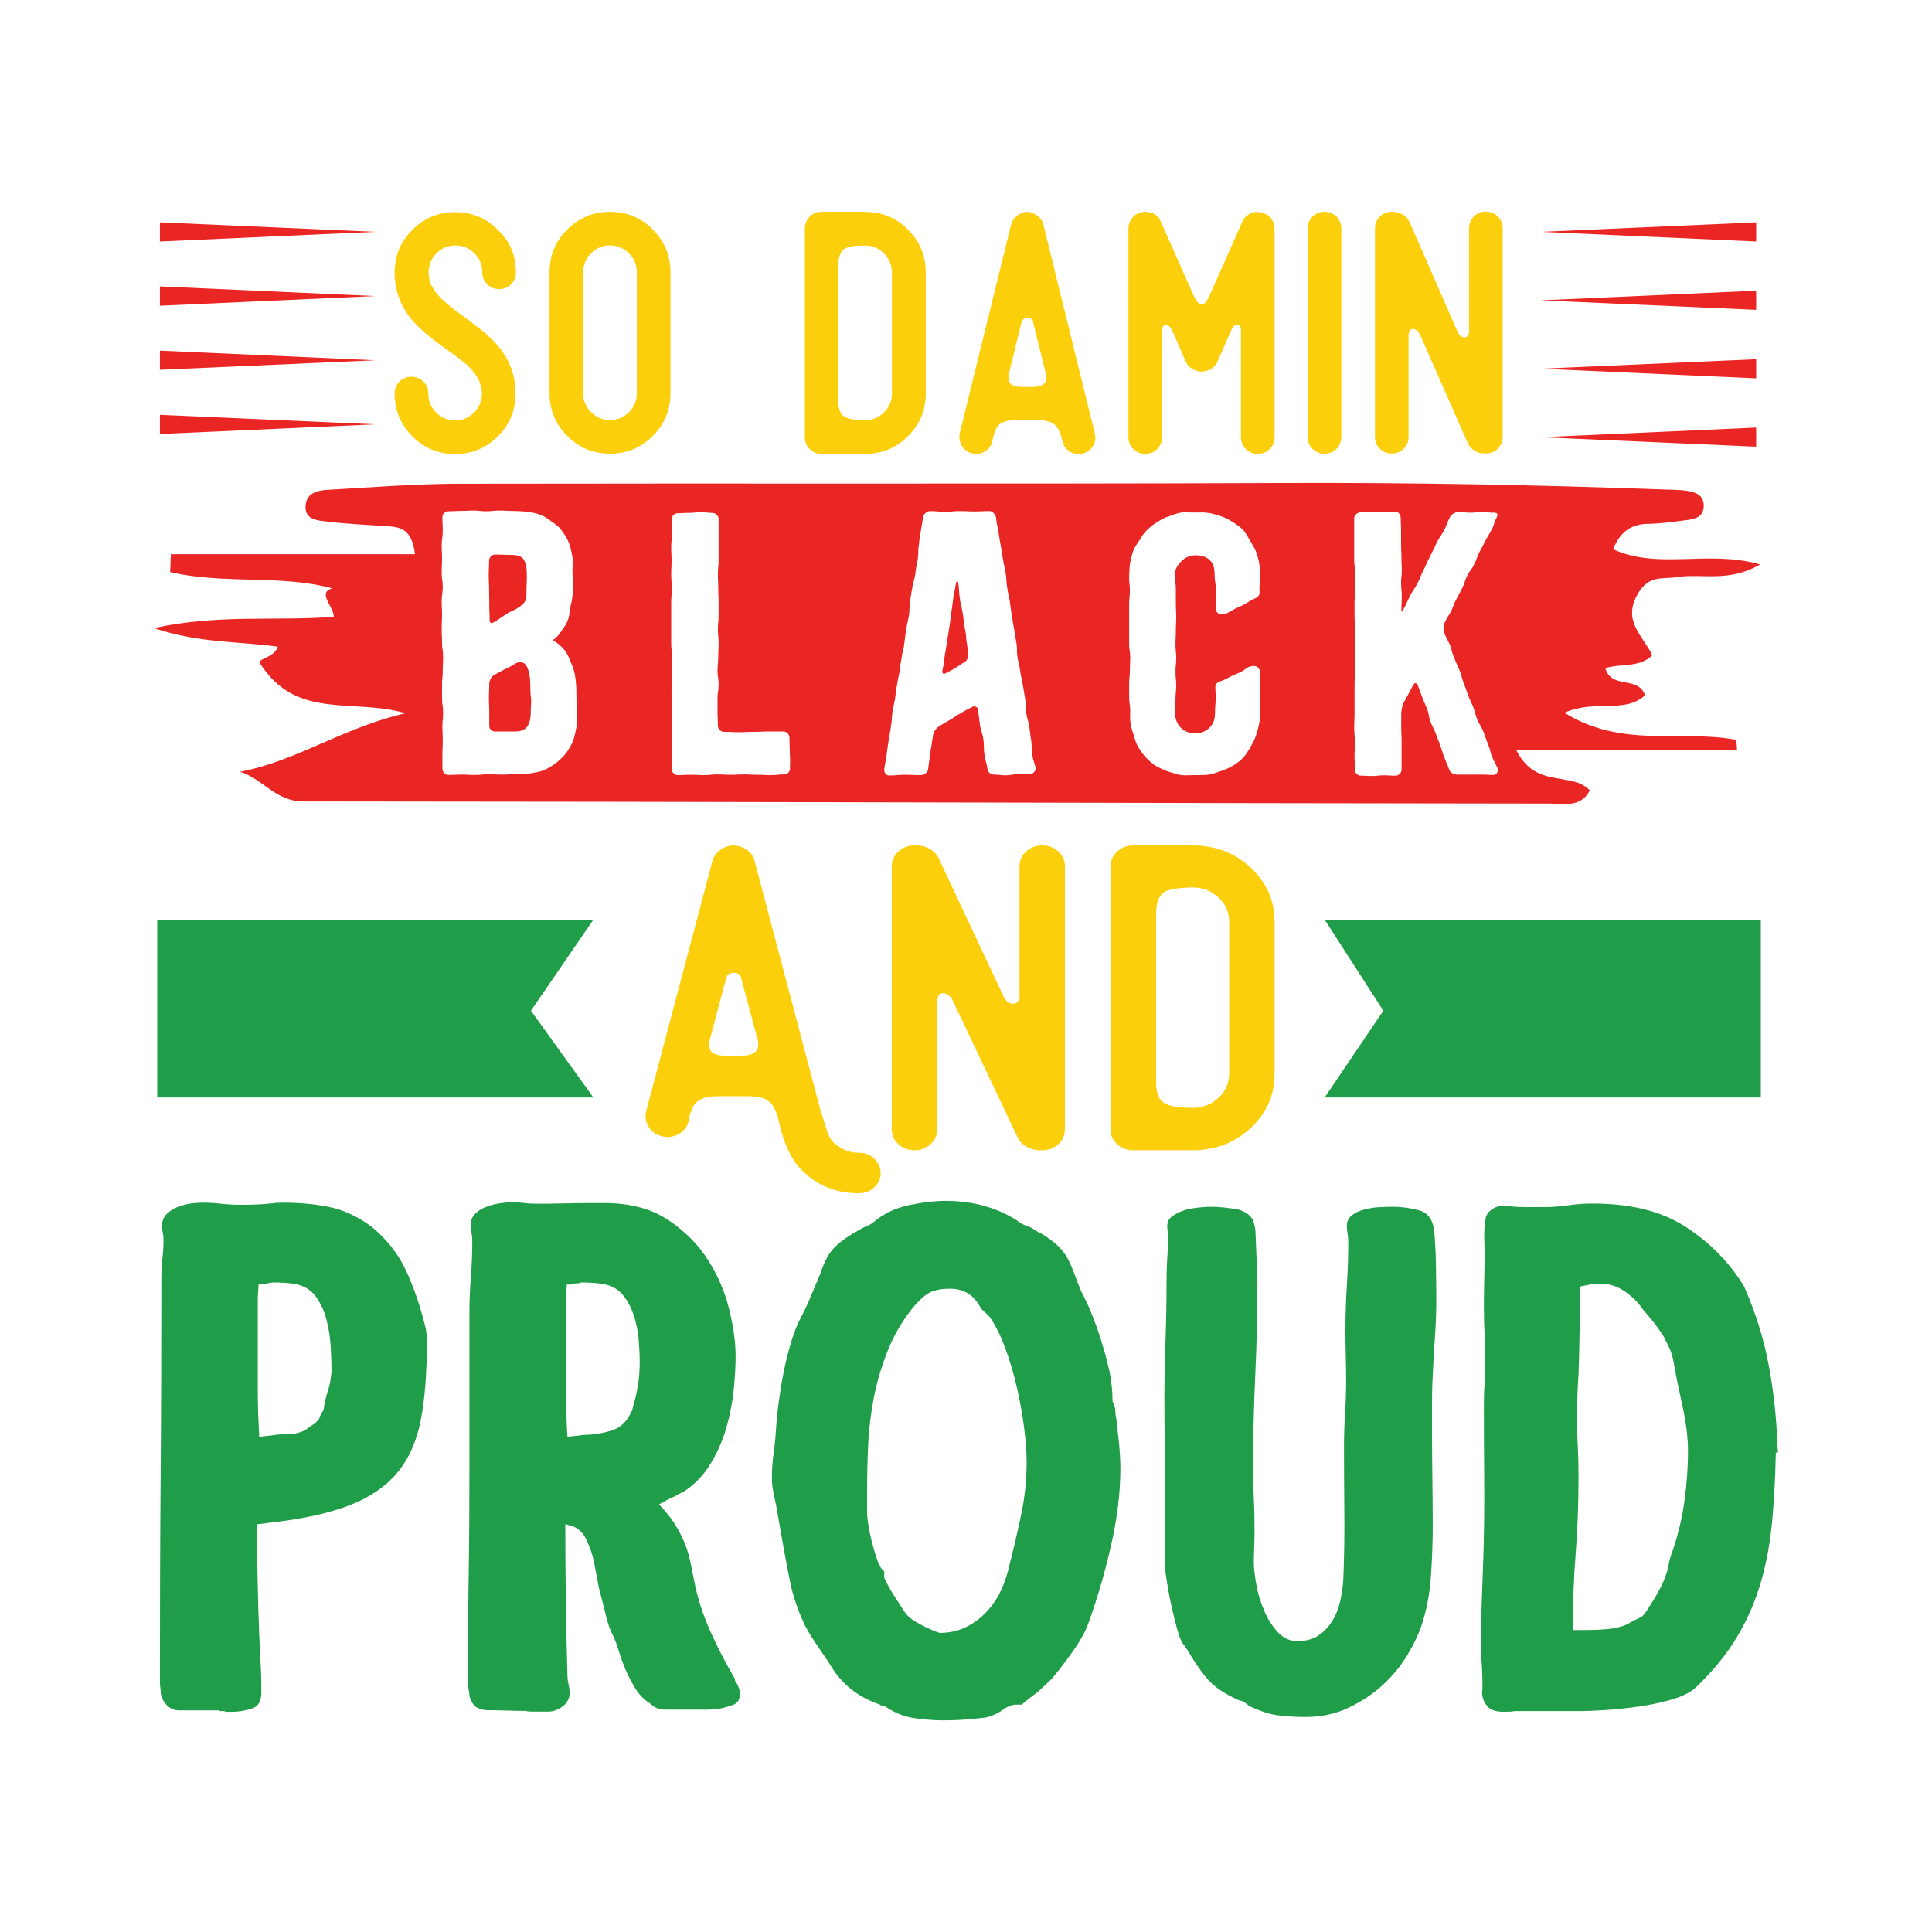 <?xml version="1.0" encoding="utf-8"?>
<!-- Generator: Adobe Illustrator 22.0.0, SVG Export Plug-In . SVG Version: 6.00 Build 0)  -->
<svg version="1.1" id="Layer_1" xmlns="http://www.w3.org/2000/svg" xmlns:xlink="http://www.w3.org/1999/xlink" x="0px" y="0px"
	 viewBox="0 0 1080 1080" style="enable-background:new 0 0 1080 1080;" xml:space="preserve">
<style type="text/css">
	.st0{fill:#1F9D48;}
	.st1{fill:#FCCF0C;}
	.st2{fill:#EA2625;}
</style>
<g>
	<g>
		<path class="st0" d="M143.7,852.1c0,20.5,0.4,41,1.2,61.6c0.3,5.3,0.5,10.7,0.8,16.2c0.3,5.5,0.4,10.9,0.4,16.2
			c0,5.1-1.9,8.1-5.8,9.2c-3.9,1.1-7.3,1.6-10.2,1.6H127c-0.5,0-0.9-0.1-1.2-0.2c-0.3-0.1-0.7-0.2-1.2-0.2H123
			c-0.3-0.3-0.5-0.4-0.8-0.4h-22c-2.9,0-5.4-1.1-7.4-3.4c-2-2.3-3-4.9-3-7.8c-0.3-1.9-0.4-3.5-0.4-5c0-1.5,0-2.5,0-3
			c0-37.3,0.1-74.4,0.4-111.3c0.3-36.9,0.4-74,0.4-111.3c0-3.7,0.2-7.3,0.6-10.8c0.4-3.5,0.6-6.9,0.6-10.4c0-1.3-0.1-2.7-0.4-4
			c-0.3-1.3-0.4-2.7-0.4-4c0-2.9,1.1-5.3,3.4-7.2c2.3-1.9,4.5-3.1,6.6-3.6c2.1-0.8,4.3-1.3,6.6-1.6c2.3-0.3,4.3-0.4,6.2-0.4
			c3.2,0,6.6,0.2,10.2,0.6c3.6,0.4,7.4,0.6,11.4,0.6c2.9,0,5.8-0.1,8.6-0.2c2.8-0.1,5.7-0.3,8.6-0.6c1.3-0.3,3.3-0.4,6-0.4
			c9.3,0,17.9,0.8,25.8,2.4c7.9,1.6,15.7,5.2,23.4,10.8c8.8,7.2,15.3,15.5,19.6,24.8c4.3,9.3,7.7,19.3,10.4,30
			c0.5,1.9,0.9,3.6,1,5.2c0.1,1.6,0.2,3.3,0.2,5.2c0,17.1-1.1,31.4-3.4,43.2c-2.3,11.7-6.6,21.5-13,29.2
			c-6.4,7.7-15.2,13.8-26.4,18.2c-11.2,4.4-25.8,7.7-44,9.8L143.7,852.1z M144.9,803.3c1.3-0.3,2.7-0.5,4.2-0.6
			c1.5-0.1,3-0.3,4.6-0.6c2.4-0.3,4.5-0.4,6.4-0.4c1.9,0,3.6-0.1,5.2-0.4c1.1-0.3,2.2-0.6,3.4-1c1.2-0.4,2.6-1.3,4.2-2.6
			c1.6-1.1,2.7-1.7,3.2-2l0.8-0.8c0-0.3,0.1-0.4,0.4-0.4c0.8-0.8,1.3-1.7,1.6-2.8c0.3-0.5,0.5-1.1,0.8-1.6c0.3-0.5,0.7-1.2,1.2-2
			c0.5-3.7,1.3-7.3,2.4-10.6c1.1-3.3,1.7-6.9,2-10.6c0-4-0.1-8.6-0.4-13.8c-0.3-5.2-1.1-10.3-2.4-15.4c-1.3-5.1-3.4-9.5-6.2-13.2
			c-2.8-3.7-6.7-6-11.8-6.8c-1.9-0.3-3.8-0.5-5.8-0.6c-2-0.1-3.9-0.2-5.8-0.2c-0.5,0-1.1,0.1-1.8,0.2c-0.7,0.1-1.7,0.3-3,0.6
			c-0.5,0-1.1,0.1-1.8,0.2c-0.7,0.1-1.3,0.2-1.8,0.2c0,1.3-0.1,2.7-0.2,4c-0.1,1.3-0.2,2.7-0.2,4v14.8v35.2c0,4.5,0.1,9.1,0.2,13.6
			C144.5,794.2,144.7,798.8,144.9,803.3z"/>
		<path class="st0" d="M368.4,840.9c3.7,4,6.7,7.7,8.8,11c2.1,3.3,3.9,6.8,5.4,10.4c1.5,3.6,2.6,7.3,3.4,11.2
			c0.8,3.9,1.7,8.5,2.8,13.8c1.9,8.5,4.9,17.3,9,26.2c4.1,8.9,8.5,17.3,13,25c0,1.1,0.4,2,1.2,2.8c0.3,0.5,0.6,1.3,1,2.2
			c0.4,0.9,0.6,2.1,0.6,3.4c0,3.2-1.3,5.3-4,6.2c-2.7,0.9-4.7,1.5-6,1.8c-2.9,0.5-6,0.8-9.2,0.8c-3.2,0-6.4,0-9.6,0h-12.4
			c-1.3,0-2.5-0.1-3.6-0.4c-1.1-0.3-1.9-0.5-2.4-0.8c-1.6-1.1-2.7-1.9-3.2-2.4c-3.5-2.1-6.5-5.4-9-9.8c-2.5-4.4-4.5-8.5-5.8-12.2
			c-1.1-2.7-2-5.4-2.8-8.2c-0.8-2.8-1.9-5.5-3.2-8.2c-1.1-2.1-1.9-4.3-2.6-6.6c-0.7-2.3-1.3-4.6-1.8-7c-0.5-2.1-1.1-4.2-1.6-6.2
			c-0.5-2-1.1-4.1-1.6-6.2c-0.5-2.7-1-5.1-1.4-7.4c-0.4-2.3-0.9-4.7-1.4-7.4c-0.8-4-2.3-8.2-4.4-12.6c-2.1-4.4-5.5-7-10-7.8
			c-0.3-0.3-0.8-0.4-1.6-0.4c0,28.2,0.4,56.4,1.2,84.3c0,1.6,0.2,3.3,0.6,5c0.4,1.7,0.6,3.5,0.6,5.4c0,1.6-0.5,3.2-1.6,4.8
			c-1.1,1.6-2.8,2.9-5.2,4c-1.6,0.8-3.3,1.2-5.2,1.2h-4c-1.3,0-2.8,0-4.4,0c-1.6,0-3.1-0.1-4.4-0.4c-3.5,0-7-0.1-10.6-0.2
			c-3.6-0.1-7.3-0.2-11-0.2c-1.3,0-2.9-0.4-4.8-1.2c-1.9-0.8-3.2-2.4-4-4.8c-0.5-0.8-0.8-1.6-0.8-2.4c0-0.8-0.1-1.7-0.4-2.8
			c-0.3-1.6-0.4-3.1-0.4-4.4c0-1.3,0-2.3,0-2.8c0-19.2,0.1-38.4,0.4-57.8c0.3-19.3,0.4-38.6,0.4-57.8v-88.3c0-6.7,0.3-13.3,0.8-19.8
			c0.5-6.5,0.8-13,0.8-19.4c0-1.9-0.1-3.6-0.4-5.2c-0.3-1.6-0.4-3.2-0.4-4.8c0-2.4,0.8-4.4,2.4-6c1.6-1.6,3.6-2.9,6-3.8
			c2.4-0.9,4.9-1.6,7.4-2c2.5-0.4,4.7-0.6,6.6-0.6c2.7,0,5.2,0.1,7.6,0.4c2.4,0.3,4.9,0.4,7.6,0.4c4.8,0,9.5-0.1,14.2-0.2
			c4.7-0.1,9.4-0.2,14.2-0.2h8.4c14.4,0,26.3,3.1,35.8,9.4c9.5,6.3,17,13.9,22.6,22.8c5.6,8.9,9.5,18.3,11.8,28
			c2.3,9.7,3.4,18.2,3.4,25.4c0,5.1-0.3,11.1-1,18.2c-0.7,7.1-2,14.1-4,21.2c-2,7.1-4.9,13.9-8.8,20.4c-3.9,6.5-8.9,11.8-15,15.8
			l-2.4,1.2c-1.1,0.5-2,1.1-2.8,1.6c-2.1,0.8-4.3,1.9-6.4,3.2L368.4,840.9z M353.2,789.3c0-0.3,0.1-0.5,0.2-0.8
			c0.1-0.3,0.2-0.7,0.2-1.2c1.3-4.3,2.3-8.5,3-12.8c0.7-4.3,1-8.7,1-13.2c0-3.7-0.2-7.9-0.6-12.6c-0.4-4.7-1.3-9.2-2.8-13.6
			c-1.5-4.4-3.5-8.2-6.2-11.4c-2.7-3.2-6.4-5.2-11.2-6c-1.9-0.3-3.8-0.5-5.8-0.6c-2-0.1-3.9-0.2-5.8-0.2h-0.4
			c-0.3,0.3-0.5,0.4-0.8,0.4c-0.8,0-1.6,0.1-2.4,0.2c-0.8,0.1-1.7,0.3-2.8,0.6h-2c0,1.3-0.1,2.6-0.2,3.8c-0.1,1.2-0.2,2.5-0.2,3.8
			v14.8v35.6c0,4.5,0.1,9.1,0.2,13.6c0.1,4.5,0.3,9.1,0.6,13.6c1.3-0.3,2.7-0.5,4.2-0.6c1.5-0.1,3-0.3,4.6-0.6
			c5.3,0,10.6-0.8,15.8-2.4s9-5.3,11.4-11.2V789.3z"/>
		<path class="st0" d="M433.9,797.3c0.3-3.7,0.7-8.2,1.4-13.4c0.7-5.2,1.5-10.5,2.6-16c1.1-5.5,2.3-10.7,3.8-15.8
			c1.5-5.1,3-9.3,4.6-12.8c2.4-4.5,4.6-9.1,6.6-13.8c2-4.7,3.9-9.3,5.8-13.8c2.1-6.7,4.9-11.6,8.2-14.8c3.3-3.2,7.9-6.4,13.8-9.6
			c1.3-0.8,2.7-1.5,4-2c1.3-0.5,2.7-1.3,4-2.4c5.3-4.5,11.8-7.6,19.4-9.2s14.5-2.4,20.6-2.4c14.9,0,28.1,3.6,39.6,10.8
			c1.9,1.6,4.1,2.8,6.8,3.6c1.3,0.5,2.5,1.2,3.6,2c1.1,0.8,2.3,1.5,3.6,2c2.7,1.6,5.2,3.4,7.6,5.4c2.4,2,4.5,4.5,6.4,7.4
			c1.6,2.9,3,6.1,4.2,9.4c1.2,3.3,2.5,6.6,3.8,9.8c2.1,4,3.9,7.8,5.4,11.4c1.5,3.6,2.8,7.1,4,10.6c1.2,3.5,2.3,7.1,3.4,10.8
			c1.1,3.7,2.1,7.9,3.2,12.4c0.5,2.9,0.9,5.7,1.2,8.4c0.3,2.7,0.4,5.3,0.4,8c0.3,0.5,0.7,1.6,1.2,3.2c0.3,0.8,0.4,1.7,0.4,2.8
			c0,1.1,0.1,2,0.4,2.8c0.5,4.5,1.1,9.3,1.6,14.4c0.5,5.1,0.8,9.9,0.8,14.4c0,13.6-1.8,28.2-5.4,43.8s-7.8,29.9-12.6,43
			c-1.6,4.5-4.6,9.9-9,16c-4.4,6.1-8.2,11.1-11.4,14.8c-1.3,1.3-2.6,2.5-3.8,3.6c-1.2,1.1-2.3,2.1-3.4,3.2c-1.3,1.1-2.5,2-3.6,2.8
			c-1.1,0.8-2.3,1.7-3.6,2.8l-2.4,2h-3.6c-1.3,0-3.5,0.8-6.4,2.4c-0.5,0.5-1.1,1-1.8,1.4c-0.7,0.4-1.3,0.7-1.8,1
			c-0.5,0.3-1.4,0.7-2.6,1.2c-1.2,0.5-2.5,0.9-3.8,1.2c-4,0.5-8.1,0.9-12.2,1.2c-4.1,0.3-8.1,0.4-11.8,0.4c-4.8,0-10-0.4-15.6-1.2
			c-5.6-0.8-10.7-2.7-15.2-5.6c-0.3-0.3-0.5-0.4-0.6-0.4c-0.1,0-0.3-0.1-0.6-0.4c-0.5-0.3-1.1-0.4-1.6-0.4c-0.5,0-1.1-0.3-1.6-0.8
			c-10.9-3.7-19.5-10-25.6-18.8c-2.7-4.3-5.4-8.4-8.2-12.4c-2.8-4-5.4-8.1-7.8-12.4c-3.5-7.2-6.1-14.5-8-22
			c-1.6-7.7-3.1-15.3-4.4-22.8c-1.3-7.5-2.7-15.1-4-22.8c-0.5-2.4-1.1-4.9-1.6-7.6c-0.5-2.7-0.8-5.2-0.8-7.6c0-4.8,0.3-9.6,1-14.4
			C433.2,807.3,433.6,802.4,433.9,797.3z M494.3,882c1.6,3.5,3.4,6.7,5.4,9.8c2,3.1,3.9,6.1,5.8,9c1.3,2.1,3.5,4.1,6.4,5.8
			c2.9,1.7,6.3,3.4,10,5c0.5,0.3,1.1,0.5,1.6,0.6c0.5,0.1,1.1,0.3,1.6,0.6c5.6,0,10.5-1.1,14.8-3.2c4.3-2.1,8.1-4.9,11.4-8.4
			c3.3-3.5,6.1-7.5,8.2-12c2.1-4.5,3.7-9.3,4.8-14.4c2.4-9.3,4.6-18.8,6.6-28.4c2-9.6,3-19.3,3-29.2c0-5.3-0.5-11.7-1.4-19
			c-0.9-7.3-2.3-14.8-4-22.4c-1.7-7.6-3.9-14.8-6.4-21.8c-2.5-6.9-5.3-12.5-8.2-16.8c-0.3-0.3-0.4-0.5-0.4-0.6
			c0-0.1-0.1-0.3-0.4-0.6l-2-2c-1.6-1.1-2.9-2.7-4-4.8c-3.7-5.9-9.1-8.8-16-8.8c-5.3,0-9.4,0.9-12.2,2.6c-2.8,1.7-5.9,4.7-9.4,9
			c-5.6,7.2-10.1,15-13.4,23.4c-3.3,8.4-5.9,17-7.6,25.8c-1.7,8.8-2.8,17.7-3.2,26.6c-0.4,8.9-0.6,17.8-0.6,26.6v11.2
			c0,1.9,0.3,4.3,0.8,7.4c0.5,3.1,1.2,6.2,2,9.4c0.8,3.2,1.7,6.1,2.6,8.8c0.9,2.7,1.8,4.5,2.6,5.6l1.6,1.6V882z"/>
		<path class="st0" d="M652.1,717.4c0-4.5,0.1-9.1,0.4-13.8c0.3-4.7,0.4-9.3,0.4-13.8v-1.2c-0.3-0.8-0.4-1.9-0.4-3.2
			c0-2.1,0.7-3.7,2-4.8c1.3-1.1,2.5-1.9,3.6-2.4c2.4-1.3,5.4-2.3,9-2.8c3.6-0.5,6.9-0.8,9.8-0.8c2.1,0,4.6,0.1,7.4,0.4
			c2.8,0.3,5.5,0.7,8.2,1.2c4,1.3,6.7,3.3,8,6c0.5,1.6,0.8,2.7,0.8,3.2c0.3,0.3,0.5,1.9,0.6,5c0.1,3.1,0.3,6.4,0.4,10
			c0.1,3.6,0.3,7.1,0.4,10.4c0.1,3.3,0.2,5.4,0.2,6.2c0,17.3-0.4,34.5-1.2,51.6c-0.8,17.1-1.2,34.2-1.2,51.6
			c0,5.9,0.1,11.8,0.4,17.8c0.3,6,0.4,12.1,0.4,18.2c0,2.9-0.1,5.8-0.2,8.6c-0.1,2.8-0.2,5.7-0.2,8.6c0,3.2,0.5,7.3,1.4,12.4
			c0.9,5.1,2.4,9.9,4.4,14.6c2,4.7,4.5,8.7,7.6,12c3.1,3.3,6.7,5,11,5c4.8,0,8.7-1.1,11.8-3.2c3.1-2.1,5.6-4.8,7.6-8
			c2-3.2,3.5-6.8,4.4-10.8c0.9-4,1.5-8,1.8-12c0.5-12.3,0.7-24.6,0.6-37c-0.1-12.4-0.2-24.8-0.2-37.4c0-6.4,0.2-12.7,0.6-19
			c0.4-6.3,0.6-12.5,0.6-18.6c0-4.5-0.1-9.1-0.2-13.8c-0.1-4.7-0.2-9.3-0.2-13.8c0-8.5,0.3-16.9,0.8-25.2c0.5-8.3,0.8-16.5,0.8-24.8
			c0-1.3-0.1-2.7-0.4-4.2c-0.3-1.5-0.4-2.9-0.4-4.2c0-2.7,1-4.7,3-6.2c2-1.5,4.4-2.5,7.2-3.2c2.8-0.7,5.6-1.1,8.4-1.2
			c2.8-0.1,5.1-0.2,7-0.2c5.1,0,10,0.7,14.8,2c4.8,1.3,7.6,5.1,8.4,11.2c0.5,5.6,0.9,12,1,19.2c0.1,7.2,0.2,13.9,0.2,20
			c0,6.9-0.3,13.9-0.8,21c-0.5,7.1-0.9,14.1-1.2,21c-0.3,5.3-0.4,10.5-0.4,15.4c0,4.9,0,10.1,0,15.4c0,8.8,0.1,17.7,0.2,26.6
			c0.1,8.9,0.2,17.8,0.2,26.6c0,8.5-0.3,17.9-1,28c-0.7,10.1-2.5,19.5-5.4,28c-1.6,4.8-4.2,10.2-7.8,16.2c-3.6,6-8.1,11.5-13.6,16.6
			c-5.5,5.1-11.9,9.3-19.2,12.8c-7.3,3.5-15.4,5.2-24.2,5.2c-4.8,0-9.5-0.3-14.2-0.8c-4.7-0.5-9.4-1.9-14.2-4
			c-1.1-0.5-2-0.9-2.8-1.2c-0.5-0.5-1.4-1.2-2.6-2c-1.2-0.8-2.2-1.2-3-1.2c-8.5-3.7-14.7-8-18.6-12.8c-3.9-4.8-7.4-10-10.6-15.6
			c-0.5-0.5-0.9-1-1-1.4c-0.1-0.4-0.5-0.9-1-1.4c-1.1-1.1-2.2-3.7-3.4-7.8c-1.2-4.1-2.3-8.7-3.4-13.6c-1.1-4.9-1.9-9.5-2.6-13.8
			c-0.7-4.3-1-7.2-1-8.8v-41.6c0-8.5-0.1-17.1-0.2-25.6c-0.1-8.5-0.2-17-0.2-25.6c0-10.9,0.2-21.8,0.6-32.6
			C651.9,739.1,652.1,728.3,652.1,717.4z"/>
		<path class="st0" d="M992.7,812.1c-0.3,13.1-0.9,25.6-2,37.6c-1.1,12-3.1,23.4-6.2,34.2c-3.1,10.8-7.5,21.1-13.4,31
			c-5.9,9.9-13.7,19.5-23.6,28.8c-3.2,2.7-7.6,4.8-13.2,6.4c-5.6,1.6-11.5,2.9-17.8,3.8c-6.3,0.9-12.5,1.6-18.6,2
			c-6.1,0.4-11.2,0.6-15.2,0.6h-36c-1.3,0.3-3.3,0.4-6,0.4c-4.3,0-7.3-0.9-9-2.8c-1.7-1.9-2.7-3.9-3-6c-0.3-0.8-0.3-2,0-3.6V942
			c0-4-0.1-7.9-0.4-11.8c-0.3-3.9-0.4-7.8-0.4-11.8c0-7.7,0.1-15.3,0.4-22.6c0.3-7.3,0.5-14.7,0.8-22.2c0.5-14.7,0.7-29.2,0.6-43.8
			c-0.1-14.5-0.2-29.1-0.2-43.8c0-4.3,0.1-8.4,0.4-12.4c0.3-4,0.4-8.1,0.4-12.4c0-5.3-0.1-10.6-0.4-15.8c-0.3-5.2-0.4-10.5-0.4-15.8
			c0-4.8,0.1-9.6,0.2-14.4c0.1-4.8,0.2-9.6,0.2-14.4c0-2.9-0.1-5.9-0.2-9c-0.1-3.1,0.1-6.1,0.6-9c0-2.7,1.1-4.8,3.2-6.4
			c2.1-1.6,4.4-2.4,6.8-2.4c1.9,0,3.3,0.1,4.4,0.4c2.9,0.3,5.9,0.4,9,0.4c3.1,0,6.1,0,9,0c4.5,0,9.1-0.3,13.8-1
			c4.7-0.7,9.3-1,13.8-1c20.8,0,37.8,4.1,51,12.4c13.2,8.3,23.9,18.8,32.2,31.6c1.1,1.6,1.7,2.8,2,3.6c6.1,14.1,10.5,28.3,13.2,42.6
			c2.7,14.3,4.3,28.7,4.8,43.4l0.4,5.6H992.7z M879.2,911.2h6.8c4.8,0,9.2-0.2,13.2-0.6c4-0.4,7.5-1.3,10.4-2.6
			c0.5-0.3,1-0.5,1.4-0.8c0.4-0.3,0.9-0.5,1.4-0.8l4.8-2.4c0.8-0.3,1.9-1.4,3.2-3.4c1.3-2,2.7-4.2,4.2-6.6c1.5-2.4,2.7-4.7,3.8-6.8
			c1.1-2.1,1.7-3.6,2-4.4c1.1-2.7,1.9-5.4,2.4-8.2c0.5-2.8,1.3-5.5,2.4-8.2c2.9-8.8,5.1-17.8,6.4-27.2c1.3-9.3,2-18.6,2-28
			c0-7.5-1-15.7-3-24.8c-2-9.1-3.7-17.3-5-24.8c-0.5-2.9-1.3-5.6-2.4-8c-1.1-2.4-2.3-4.8-3.6-7.2c-1.6-2.4-3.3-4.8-5.2-7.2
			c-1.9-2.4-3.9-4.8-6-7.2c-2.9-4.3-6.5-7.7-10.6-10.4c-4.1-2.7-8.5-4-13-4c-1.1,0-2,0.1-2.8,0.2c-0.8,0.1-1.7,0.2-2.8,0.2l-6,1.2
			c0,8.3-0.1,16.5-0.2,24.6c-0.1,8.1-0.3,16.3-0.6,24.6c-0.3,4-0.5,7.9-0.6,11.8c-0.1,3.9-0.2,7.8-0.2,11.8c0,5.6,0.1,11.3,0.4,17
			c0.3,5.7,0.4,11.4,0.4,17c0,14.4-0.5,28.6-1.6,42.6C879.7,882.6,879.2,896.8,879.2,911.2z"/>
	</g>
	<g>
		<path class="st1" d="M416.7,474.6c2.8,1.7,4.5,3.8,5.1,6.6L458.5,620c2.3,7.5,3.7,11.8,4.1,12.9c1.1,3.3,2.8,5.7,4.9,7
			c3.6,3,7.8,4.5,12.7,4.5c3.4,0,6.3,1.1,8.6,3.4c2.3,2.3,3.5,4.9,3.5,8c0,3.1-1.2,5.7-3.5,7.9c-2.4,2.2-5.2,3.3-8.6,3.3
			c-0.5,0-1,0-1.5,0c-12.5-0.3-23-4.9-31.4-13.8c-3.1-3.3-5.8-7.8-8-13.3c-1.6-3.9-2.9-8.3-3.9-13.1c-1.3-5.6-3.2-9.3-5.8-11.3
			c-2.4-1.8-6.2-2.7-11.4-2.7h-16.8c-5.5,0-9.5,1.1-11.9,3.2c-2.1,1.8-3.7,5.4-4.6,10.9c-0.8,3.2-2.7,5.5-5.6,7.1
			c-2.9,1.6-6,2-9.2,1.2c-3.2-0.8-5.7-2.4-7.4-5.1c-1.7-2.6-2.2-5.5-1.6-8.5l37.2-140.4c0.6-2.3,2-4.2,4.1-5.9
			c2.3-1.7,4.7-2.6,7.3-2.7C412.2,472.6,414.5,473.2,416.7,474.6z M406,546.5c0,0.3-0.1,0.5-0.2,0.7l-9,33.9
			c-0.7,2.9-0.4,5.1,0.7,6.6c1.5,1.7,4.4,2.5,8.8,2.5h7.3c4.2,0,7.1-0.8,8.8-2.4c1.6-1.6,1.9-4,1-7.1l-9-33.5c0-0.1,0-0.4,0-0.7
			c-0.7-1.8-2-2.7-4.1-2.7C408,543.8,406.6,544.7,406,546.5z"/>
		<path class="st1" d="M519.8,474.6c2.3,1.3,3.9,3.1,5,5.3l35.9,76.5c1.4,3.2,3.2,4.7,5.6,4.7s3.6-1.5,3.6-4.5v-72.2
			c0-3.3,1.2-6.1,3.7-8.4c2.5-2.3,5.5-3.4,9-3.4c3.6,0,6.6,1.1,9,3.4c2.5,2.3,3.7,5.1,3.7,8.4v146.8c0,3.3-1.2,6.1-3.7,8.4
			c-2.5,2.3-5.5,3.4-9,3.4c-0.7,0-1.1,0-1.3,0c-2.7,0-5.2-0.7-7.5-2c-2.3-1.3-3.9-3.1-5-5.3l-35.7-75.3c-0.7-1.7-1.6-3.1-2.8-4
			c-1.2-0.9-2.4-1.3-3.6-1.2c-1.9,0.3-2.8,2-2.8,5v71c0,3.3-1.2,6.1-3.7,8.4c-2.5,2.3-5.5,3.4-9,3.4c-3.6,0-6.6-1.1-9-3.4
			c-2.5-2.3-3.7-5.1-3.7-8.4V484.4c0-3.3,1.2-6.1,3.7-8.4c2.5-2.3,5.5-3.4,9-3.4c0.5,0,0.8,0,1,0C515,472.6,517.5,473.2,519.8,474.6
			z"/>
		<path class="st1" d="M666.6,472.6c12.7,0,23.6,4.1,32.5,12.4c8.9,8.3,13.4,18.3,13.4,30.2v85.2c0,11.8-4.5,21.9-13.4,30.2
			c-8.9,8.3-19.7,12.4-32.5,12.4h-33.1c-3.6,0-6.6-1.1-9-3.4c-2.5-2.3-3.7-5.1-3.7-8.4V484.4c0-3.3,1.2-6.1,3.7-8.4
			c2.5-2.3,5.5-3.4,9-3.4H666.6z M650.6,498.8c-2.9,2.1-4.3,5.9-4.3,11.6v94.9c0,4.9,1.1,8.4,3.3,10.4c2.5,2.4,8.2,3.6,17.1,3.6
			c5.6,0,10.4-1.9,14.4-5.6c4-3.7,6-8.2,6-13.4v-85.2c0-5.2-2-9.7-6-13.4c-4-3.7-8.8-5.6-14.4-5.6
			C658.6,496.2,653.3,497.1,650.6,498.8z"/>
	</g>
	<g>
		<path class="st1" d="M288.4,152.2c0,2.6-0.9,4.9-2.7,6.7c-1.8,1.8-4,2.7-6.7,2.7c-2.6,0-4.9-0.9-6.7-2.7c-1.8-1.8-2.7-4-2.7-6.7
			c0-4.1-1.5-7.7-4.4-10.6c-2.9-2.9-6.5-4.4-10.6-4.4s-7.7,1.5-10.6,4.4c-2.9,2.9-4.4,6.5-4.4,10.6c0,3.5,1,6.8,3,9.8
			c2.4,3.8,7.5,8.4,15.4,14.1c0.1,0.1,0.9,0.7,2.3,1.7c1.4,1,2.3,1.6,2.5,1.8c0.2,0.2,1,0.8,2.3,1.8c1.3,1,2.2,1.7,2.6,2
			c0.4,0.3,1.2,0.9,2.3,1.8c1.1,0.9,2,1.6,2.5,2.2c0.6,0.6,1.3,1.3,2.2,2.1c0.9,0.8,1.7,1.6,2.3,2.3s1.3,1.5,2,2.3
			c6.1,7.5,9.2,16.1,9.2,25.9c0,9.4-3.3,17.4-9.9,23.9c-6.6,6.6-14.5,9.9-23.9,9.9c-9.4,0-17.4-3.3-23.9-9.9
			c-6.6-6.6-9.9-14.5-9.9-23.9c0-2.6,0.9-4.8,2.7-6.7c1.8-1.8,4-2.7,6.7-2.7c2.6,0,4.8,0.9,6.7,2.7c1.8,1.8,2.7,4,2.7,6.7
			c0,4.1,1.5,7.7,4.4,10.6c2.9,2.9,6.5,4.4,10.6,4.4s7.7-1.5,10.6-4.4c2.9-2.9,4.4-6.5,4.4-10.6c0-5.4-2.6-10.5-7.7-15.4
			c-2-2-7.2-5.9-15.6-11.8c-5.1-3.8-9.5-7.4-13.1-11c-3.6-3.6-6.5-7.6-8.6-12.1c-2.5-5.3-3.8-11-3.8-17.3c0-9.4,3.3-17.4,9.9-23.9
			c6.6-6.6,14.5-9.9,23.9-9.9c9.4,0,17.4,3.3,23.9,9.9C285.1,134.9,288.4,142.9,288.4,152.2z"/>
		<path class="st1" d="M374.8,152.2v67.6c0,9.4-3.3,17.4-9.9,23.9c-6.6,6.6-14.5,9.9-23.9,9.9c-9.4,0-17.4-3.3-23.9-9.9
			c-6.6-6.6-9.9-14.5-9.9-23.9v-67.6c0-9.4,3.3-17.4,9.9-23.9c6.6-6.6,14.5-9.9,23.9-9.9c9.4,0,17.4,3.3,23.9,9.9
			C371.5,134.9,374.8,142.9,374.8,152.2z M326,152.2v67.6c0,4.1,1.5,7.7,4.4,10.6c2.9,2.9,6.5,4.4,10.6,4.4s7.7-1.5,10.6-4.4
			c2.9-2.9,4.4-6.5,4.4-10.6v-67.6c0-4.1-1.5-7.7-4.4-10.6c-2.9-2.9-6.5-4.4-10.6-4.4s-7.7,1.5-10.6,4.4
			C327.4,144.6,326,148.1,326,152.2z"/>
		<path class="st1" d="M483.7,118.5c9.4,0,17.4,3.3,23.9,9.9c6.6,6.6,9.9,14.5,9.9,23.9v67.6c0,9.4-3.3,17.4-9.9,23.9
			c-6.6,6.6-14.5,9.9-23.9,9.9h-24.4c-2.6,0-4.9-0.9-6.7-2.7c-1.8-1.8-2.7-4-2.7-6.7V127.8c0-2.6,0.9-4.8,2.7-6.7
			c1.8-1.8,4-2.7,6.7-2.7H483.7z M471.8,139.3c-2.1,1.6-3.2,4.7-3.2,9.2v75.3c0,3.9,0.8,6.6,2.4,8.3c1.9,1.9,6.1,2.8,12.6,2.8
			c4.1,0,7.7-1.5,10.6-4.4c2.9-2.9,4.4-6.5,4.4-10.6v-67.6c0-4.1-1.5-7.7-4.4-10.6c-2.9-2.9-6.5-4.4-10.6-4.4
			C477.8,137.2,473.8,137.9,471.8,139.3z"/>
		<path class="st1" d="M579.4,120.3c2.1,1.4,3.4,3.2,3.9,5.4l28.7,116.6c0.6,2.5,0.3,4.9-1,7c-1.3,2.2-3.3,3.6-5.8,4.2
			c-2.6,0.6-4.9,0.3-7.1-1s-3.6-3.3-4.2-5.9c-1-4.6-2.5-7.8-4.5-9.4c-1.9-1.5-4.8-2.3-8.8-2.3h-13c-4.3,0-7.3,0.9-9.2,2.6
			c-1.6,1.5-2.8,4.5-3.6,9c-0.6,2.6-2.1,4.6-4.3,5.9c-2.3,1.3-4.6,1.7-7.1,1c-2.5-0.6-4.4-2-5.7-4.2c-1.3-2.2-1.7-4.5-1.2-7
			l28.7-116.6c0.5-1.9,1.6-3.5,3.2-4.9c1.8-1.4,3.6-2.1,5.6-2.3C576,118.6,577.8,119.2,579.4,120.3z M571.1,180
			c0,0.3-0.1,0.4-0.2,0.6l-6.9,28.2c-0.5,2.4-0.3,4.2,0.6,5.4c1.1,1.4,3.4,2.1,6.8,2.1h5.6c3.3,0,5.5-0.7,6.8-2
			c1.2-1.3,1.5-3.3,0.7-5.9l-6.9-27.8c0-0.1,0-0.3,0-0.6c-0.5-1.5-1.6-2.3-3.2-2.3C572.7,177.8,571.6,178.5,571.1,180z"/>
		<path class="st1" d="M649,124.1l16.9,38.1c2.1,5.1,4,7.8,5.6,8.1c0.9,0.1,1.8-0.4,2.7-1.7c0.9-1.2,2-3.3,3.1-6l17.1-38.5
			c0.7-1.8,1.9-3.2,3.6-4.2c1.6-1.1,3.4-1.5,5.3-1.4c1.2,0.1,2.3,0.4,3.2,0.7c1.9,0.6,3.3,1.8,4.4,3.4c1.1,1.6,1.6,3.4,1.6,5.3
			v116.4c0,2.6-0.9,4.9-2.7,6.7c-1.8,1.8-4,2.7-6.7,2.7c-2.6,0-4.9-0.9-6.7-2.7c-1.8-1.8-2.7-4-2.7-6.7v-58.9c0.1-2.5-0.5-3.8-2-3.9
			c-1.4-0.1-2.7,1.2-3.8,3.9l-7.3,16.7c-0.8,1.8-1.9,3.1-3.6,4.1c-1.6,1-3.4,1.5-5.3,1.5c-1.9,0-3.6-0.5-5.3-1.5
			c-1.6-1-2.8-2.4-3.6-4.1l-7.3-16.9c-1.1-2.4-2.4-3.6-3.8-3.6c-1.4,0.1-2.1,1.3-2.1,3.6v59.1c0,2.6-0.9,4.9-2.7,6.7
			c-1.8,1.8-4,2.7-6.7,2.7s-4.9-0.9-6.7-2.7c-1.8-1.8-2.7-4-2.7-6.7V127.8c0-1.9,0.5-3.6,1.6-5.3c1.1-1.6,2.5-2.8,4.2-3.4
			c1-0.4,2.1-0.6,3.2-0.7c0.1,0,0.2,0,0.4,0C644.5,118.5,647.4,120.3,649,124.1z"/>
		<path class="st1" d="M749.8,127.8v116.4c0,2.6-0.9,4.9-2.7,6.7c-1.8,1.8-4,2.7-6.7,2.7c-2.6,0-4.9-0.9-6.7-2.7
			c-1.8-1.8-2.7-4-2.7-6.7V127.8c0-2.6,0.9-4.8,2.7-6.7c1.8-1.8,4-2.7,6.7-2.7c2.6,0,4.8,0.9,6.7,2.7
			C748.9,123,749.8,125.2,749.8,127.8z"/>
		<path class="st1" d="M784.3,120c1.7,1.1,2.9,2.5,3.7,4.2l26.5,60.6c1,2.5,2.4,3.8,4.1,3.8c1.8,0,2.6-1.2,2.6-3.6v-57.3
			c0-2.6,0.9-4.8,2.7-6.7c1.8-1.8,4-2.7,6.7-2.7c2.6,0,4.9,0.9,6.7,2.7c1.8,1.8,2.7,4,2.7,6.7v116.4c0,2.6-0.9,4.9-2.7,6.7
			c-1.8,1.8-4,2.7-6.7,2.7c-0.5,0-0.8,0-0.9,0c-2,0-3.8-0.5-5.5-1.6c-1.7-1.1-2.9-2.5-3.7-4.2l-26.3-59.7c-0.5-1.4-1.2-2.4-2.1-3.2
			c-0.9-0.7-1.8-1.1-2.6-0.9c-1.4,0.3-2.1,1.6-2.1,3.9v56.3c0,2.6-0.9,4.9-2.7,6.7c-1.8,1.8-4,2.7-6.7,2.7s-4.9-0.9-6.7-2.7
			c-1.8-1.8-2.7-4-2.7-6.7V127.8c0-2.6,0.9-4.8,2.7-6.7c1.8-1.8,4-2.7,6.7-2.7c0.4,0,0.6,0,0.7,0C780.8,118.5,782.6,119,784.3,120z"
			/>
	</g>
	<path class="st2" d="M296,377.5c-0.6-3.4-1.7-6.5-3.8-7.1c-1.9-0.8-4.2,0.4-5.7,1.5c-2.5,1.5-2.7,1.3-5.3,2.7
		c-2.5,1.5-2.5,1.3-5,2.7c-1.7,1.1-2.7,3.2-2.7,5c0,3.8-0.2,3.8-0.2,7.8s0.2,4,0.2,7.8c0,4,0,4,0,7.8c0,1.9,1.5,3.2,3.2,3.2
		c5.7,0,5.7,0,11.3,0c1.9,0,4-0.4,5.5-1.5c2.7-2.1,3.2-6.3,3.2-9.5c0-2.9,0.2-2.9,0.2-5.9c0-2.9-0.4-2.9-0.4-5.9
		C296.4,384.5,296.6,380.9,296,377.5z M273.5,338.2c0,4.2,0.2,4.2,0.2,8.2c0,1.9,0.8,2.3,2.3,1.5c3.4-2.1,3.4-2.3,6.7-4.4
		c1.5-1.1,3.6-1.9,5.5-2.9c2.1-1.3,4-2.5,5-4c1.1-1.5,1.1-3.4,1.1-5.3c0-4.6,0.2-4.6,0.2-9.5c0-3.2-0.2-8-2.7-10.1
		c-1.7-1.3-3.8-1.5-5.7-1.5c-4.8,0-4.8-0.2-9.5-0.2c-1.7,0-3.2,1.7-3.2,3.4c0,4.2-0.2,4.2-0.2,8.2c0,4.2,0.2,4.2,0.2,8.4
		C273.5,334,273.5,334,273.5,338.2z M539.1,349.8c-0.6-4-0.4-4-1.1-8c-0.6-3.8-1.1-3.8-1.5-7.8c-0.6-4-0.2-4-0.8-8
		c-0.4-1.7-0.8-1.7-1.3,0c-0.6,4-0.8,4-1.5,8.2c-0.6,4-0.4,4-1.1,8c-0.6,4.2-0.4,4.2-1.1,8.2c-0.6,4-0.6,4-1.3,8.2
		c-0.6,4-0.6,4-1.3,8c-0.6,4.2-0.4,4.2-1.3,8.2c-0.2,1.7,0.4,2.3,1.9,1.5c2.7-1.5,2.7-1.3,5.3-2.9c2.7-1.5,2.5-1.7,5-3.2
		c1.5-0.8,2.5-2.7,2.3-4.6c-0.6-3.8-0.4-3.8-1.1-7.8C540,353.8,539.8,353.8,539.1,349.8z M970.6,413.6c-30.3-5.9-63.8,5-96.1-15.2
		c17.5-7.6,33.5,0.7,45.1-9.7c-3.9-11.3-18.8-3.1-22.2-15.2c9-2.8,19.1-0.1,26.2-7.2c-5-11-17.2-19-7.8-34.8
		c6.2-10.3,13.9-7.6,21.6-8.9c13.9-2.2,29.1,3.2,46.5-7.1c-29.5-8.3-56.6,3.2-82.2-8.5c4-9.6,9.9-14.1,19.8-14.2
		c7.2-0.1,14.4-1.2,21.5-2.1c4.7-0.6,9.4-1.8,9.4-8c0-5.9-4.5-7.6-9.2-8.3c-4.5-0.7-9.2-0.6-13.8-0.8c-71-2.6-142-3.9-213.1-3.6
		c-153.4,0.6-306.7,0.1-460.1,0.4c-24.3,0.1-48.6,2-72.9,3.4c-6,0.3-12.5,1.9-12.5,9.7c0,7.2,7,7.4,11.7,8
		c11.1,1.4,22.3,1.8,33.4,2.6c7.1,0.5,14.3,0.8,16.1,15.7H95.5c-0.1,3.3-0.2,6.7-0.4,10c30.3,7,62.3,1.3,90.6,9.1
		c-8.5,2.5,0.7,9.8,0.9,15.9c-32.4,2.5-64.2-1.6-100.6,6.3c25.8,8.6,47.5,7.3,69.3,10.4c-2.1,6.4-11.1,6.3-10,9.2
		c20.2,32.1,51.8,19.4,81.4,28c-35,8-61.1,26.9-92.5,32.7c12.9,4.1,19.9,16.6,35.2,16.6c232.3,0.1,464.5,1,696.8,1.2
		c7.2,0,17.6,2.6,22.5-7.4c-10.5-10.9-30.3-0.5-41.2-22.7H971C970.9,417.2,970.8,415.4,970.6,413.6z M322.2,406.5
		c-0.4,2.7-1.1,5.3-1.9,7.8c-1.1,2.5-2.5,4.8-4,6.9c-1.7,2.1-3.6,3.8-5.7,5.5c-2.1,1.5-4.4,2.9-6.9,4c-2.3,0.8-5,1.3-7.8,1.7
		c-2.5,0.4-5.3,0.4-8,0.4c-3.8,0-3.8,0.2-7.4,0.2c-3.8,0-3.8-0.2-7.6-0.2c-3.6,0-3.6,0.4-7.4,0.4s-3.8-0.2-7.4-0.2
		c-3.8,0-3.8,0.2-7.6,0.2c-1.7,0-3.2-1.7-3.2-3.6c0-3.8,0-3.8,0-7.8c0-3.8,0.2-3.8,0.2-7.8c0-3.8-0.2-3.8-0.2-7.8
		c0-3.8,0.4-3.8,0.4-7.8c0-4-0.6-4-0.6-7.8c0-4,0-4,0-7.8c0-4,0.4-4,0.4-7.8c0-4,0.2-4,0.2-7.8c0-4-0.6-4-0.6-7.8c0-4-0.2-4-0.2-7.8
		c0-4,0.2-4,0.2-7.8c0-4-0.2-4-0.2-7.8c0-4,0.6-4,0.6-7.8c0-4-0.6-4-0.6-7.8c0-4,0.2-4,0.2-8c0-3.8-0.2-3.8-0.2-7.8
		c0-3.8,0.6-3.8,0.6-7.8c0-3.8-0.2-3.8-0.2-7.8c0-1.7,1.5-3.2,3.2-3.2c3.6,0,3.6-0.2,7.1-0.2c3.6,0,3.6-0.2,7.1-0.2
		c3.6,0,3.6,0.4,7.1,0.4s3.6-0.4,7.4-0.4c3.6,0,3.6,0.2,7.1,0.2c2.7,0,5.3,0.2,7.8,0.4c2.7,0.4,5.5,0.8,7.8,1.7
		c2.5,0.8,4.6,2.5,6.7,4c2.1,1.5,4.2,2.9,5.7,5.3c1.5,1.9,2.9,4.2,3.8,6.7c0.8,2.3,1.5,5,1.9,7.8c0.4,2.3,0,5,0,7.8
		c0,3.4,0.4,3.4,0.4,6.7c0,2.3-0.2,4.6-0.4,7.1c-0.2,2.3-0.8,4.6-1.3,6.9c-0.4,2.3-0.4,4.6-1.3,6.7c-0.8,2.3-2.3,4.2-3.6,6.1
		c-1.3,1.9-2.7,3.8-4.8,5c2.5,1.5,4.8,3.4,6.5,5.5c1.7,2.1,2.7,4.6,3.8,7.4c1.1,2.5,1.9,5,2.3,8c0.4,2.7,0.6,5.5,0.6,8.2
		c0,5.7,0.2,5.7,0.2,11.1C322.9,401.3,322.7,404,322.2,406.5z M441.6,429.7c0,1.9-1.5,3.2-3.4,3.2c-3.6,0-3.6,0.4-7.4,0.4
		s-3.8-0.2-7.4-0.2c-3.8,0-3.8-0.2-7.4-0.2c-3.8,0-3.8,0.2-7.4,0.2c-3.8,0-3.8-0.2-7.6-0.2c-3.6,0-3.6,0.4-7.4,0.4
		c-3.6,0-3.6-0.2-7.4-0.2c-3.6,0-3.6,0.2-7.4,0.2c-1.7,0-3.4-1.7-3.4-3.6c0-3.8,0.2-3.8,0.2-7.8c0-3.8,0.2-3.8,0.2-7.6
		c0-4-0.2-4-0.2-7.8c0-4,0.2-4,0.2-7.8s-0.4-3.8-0.4-7.8c0-3.8,0-3.8,0-7.8c0-3.8,0.4-3.8,0.4-7.6c0-4,0-4,0-7.8
		c0-3.8-0.6-3.8-0.6-7.8c0-3.8,0-3.8,0-7.8c0-3.8,0-3.8,0-7.6c0-4,0-4,0-7.8c0-4,0.4-4,0.4-7.8c0-3.8-0.4-3.8-0.4-7.8
		c0-3.8,0.2-3.8,0.2-7.8c0-3.8-0.2-3.8-0.2-7.8c0-3.8,0.6-3.8,0.6-7.6c0-4-0.2-4-0.2-7.8c0-1.9,1.5-3.2,3.2-3.2
		c3.2,0,3.2-0.2,6.5-0.2c3.2,0,3.2-0.4,6.5-0.4c3.2,0,3.2,0.4,6.3,0.4c1.9,0,3.6,1.5,3.6,3.4c0,3.8,0,3.8,0,7.6c0,4,0,4,0,7.8
		c0,3.8,0,3.8,0,7.6c0,4-0.4,4-0.4,7.8c0,3.8,0.2,3.8,0.2,7.8c0,3.8,0.2,3.8,0.2,7.6s0,3.8,0,7.8c0,3.8-0.4,3.8-0.4,7.6
		c0,4,0.4,4,0.4,7.8c0,3.8-0.2,3.8-0.2,7.8c0,3.8-0.4,3.8-0.4,7.6s0.6,3.8,0.6,7.8c0,3.8-0.6,3.8-0.6,7.6c0,4,0,4,0,7.8
		c0,3.8,0.2,3.8,0.2,7.6c0,1.9,1.7,3.4,3.4,3.4c4.2,0,4.2,0.2,8.4,0.2c4,0,4-0.2,8.2-0.2c4.2,0,4.2-0.2,8.4-0.2c4.2,0,4.2,0,8.2,0
		c1.9,0,3.4,1.7,3.4,3.4c0,4.4,0.2,4.4,0.2,8.8C441.8,425.2,441.6,425.2,441.6,429.7z M575.3,432.8c-3.4,0-3.4,0-6.7,0
		c-3.2,0-3.2,0.6-6.5,0.6c-3.2,0-3.2-0.4-6.5-0.4c-1.7,0-3.4-1.3-3.6-3.2c-0.6-4-1.1-4-1.7-8.2c-0.6-4,0-4.2-0.6-8.4
		c-0.6-4-1.3-4-1.9-8c-0.6-4.2-0.4-4.2-1.1-8.4c-0.2-1.7-1.9-2.5-3.4-1.5c-3.2,1.7-3.2,1.5-6.3,3.4c-3.2,1.7-2.9,1.9-6.1,3.8
		c-3.2,1.7-3.2,1.9-6.1,3.6c-1.7,1.1-2.9,3.2-3.2,4.8c-0.8,4.8-0.8,4.8-1.5,9.5c-0.6,4.8-0.6,4.8-1.3,9.7c-0.2,1.7-2.3,3.2-4,3.2
		c-4.4,0-4.4-0.2-9-0.2c-4.4,0-4.4,0.4-8.8,0.4c-1.7,0-2.9-1.7-2.7-3.6c0.6-3.8,0.6-3.8,1.3-7.8c0.6-3.8,0.4-3.8,1.1-7.8
		c0.6-3.8,0.6-3.8,1.3-7.8c0.6-3.8,0.4-4,0.8-7.8c0.6-4,0.8-4,1.5-7.8c0.6-4,0.4-4,1.1-7.8c0.6-4,0.8-4,1.5-7.8c0.4-4,0.6-4,1.1-7.8
		c0.6-4,1.1-3.8,1.5-7.8c0.6-4,0.4-4,1.1-7.8c0.6-4,0.8-4,1.5-7.8c0.6-4,0-4,0.6-7.8c0.6-4,0.6-4,1.3-8c0.6-3.8,1.1-3.8,1.7-7.6
		c0.4-4,0.6-4,1.3-7.8c0.6-4,0-4,0.6-8c0.4-3.8,0.4-3.8,1.1-7.8s0.6-4,1.3-7.8c0.2-1.9,2.1-3.6,4-3.6c4.2,0,4.2,0.4,8.2,0.4
		c4.2,0,4.2-0.4,8.4-0.4c4.2,0,4.2,0.2,8.2,0.2c4.2,0,4.2-0.2,8.4-0.2c1.7,0,3.2,1.9,3.6,3.6c0.4,4,0.6,4,1.3,7.8
		c0.6,4,0.6,4,1.3,7.8c0.6,4,0.6,4,1.3,7.8c0.6,4,0.8,3.8,1.5,7.8c0.6,4,0.2,4,0.8,7.8c0.6,4,0.8,4,1.5,7.8c0.6,4,0.4,4,1.1,7.8
		c0.6,4,0.6,4,1.3,7.8c0.6,4,0.6,4,1.3,7.8c0.6,4,0,4,0.6,8c0.6,3.8,1.1,3.8,1.5,7.8c0.6,3.8,0.8,3.8,1.5,7.8
		c0.6,3.8,0.6,3.8,1.3,7.8c0.6,3.8,0,4,0.6,7.8c0.6,4,1.1,3.8,1.7,7.8c0.6,3.8,0.4,3.8,1.1,7.8c0.4,4,0,4,0.6,8
		c0.6,3.8,1.3,3.8,1.9,7.6C578.4,431.8,577,432.8,575.3,432.8z M704.1,331.5c0,1.7-1.7,2.7-3.4,3.4c-2.1,0.8-3.6,2.5-9,4.8
		c-4.2,1.7-4.8,3.6-9.2,3.6c-1.9,0-2.9-1.7-2.9-3.4v-11.1c0-3.6-0.6-3.6-0.6-7.1s-0.6-6.5-2.5-8.4c-1.9-1.9-4.6-2.9-8.2-2.9
		c-3.6,0-6.1,1.5-8,3.4c-1.9,1.9-3.6,4.4-3.6,8c0,3.8,0.6,3.8,0.6,7.6c0,3.8,0,3.8,0,7.6c0,4,0.2,4,0.2,7.8s-0.2,3.8-0.2,7.6
		c0,4-0.2,4-0.2,7.8s0.4,3.8,0.4,7.6c0,3.8-0.4,3.8-0.4,7.8c0,3.8,0.4,3.8,0.4,7.6c0,3.8-0.4,3.8-0.4,7.8c0,3.8-0.2,3.8-0.2,7.6
		c0,3.6,1.3,6.3,3.2,8.2c1.9,1.9,4.6,3.2,8.2,3.2c3.4,0,6.1-1.5,8-3.4s2.9-4.4,2.9-8c0-4.6,0.4-4.6,0.4-9.2s-0.2-0.8-0.2-5.5
		c0-1.7,1.5-2.7,3.2-3.2c3.2-1.1,4.4-2.3,8.6-4c6.1-2.3,5.3-4.4,9.9-4.4c1.7,0,3.2,1.5,3.2,3.4v13c0,4.2,0,4.2,0,8.6
		c0,2.5,0,4.8-0.4,7.1c-0.4,2.5-1.3,4.8-1.9,7.1c-0.8,2.3-2.1,4.4-3.2,6.5c-1.3,2.1-2.5,4.2-4.2,5.9s-3.8,3.2-5.9,4.4
		c-2.1,1.3-4.4,2.1-6.7,2.9c-2.1,0.8-4.4,1.5-6.9,1.9c-2.3,0.2-4.8,0.2-7.4,0.2s-5,0.2-7.4,0c-2.5-0.4-4.8-1.3-6.9-1.9
		c-2.5-0.8-4.6-1.9-6.7-2.9c-2.1-1.3-4-2.9-5.7-4.6c-1.7-1.7-3.2-3.8-4.4-5.9c-1.3-1.9-2.1-4.2-2.7-6.7c-0.8-2.1-1.5-4.4-1.9-6.9
		c-0.4-2.3-0.2-4.6-0.2-7.1c0-3.8-0.6-3.8-0.6-7.4c0-3.8,0-3.8,0-7.6c0-3.6,0.4-3.6,0.4-7.4c0-3.6,0.2-3.6,0.2-7.4s-0.6-3.8-0.6-7.4
		c0-3.8,0-3.8,0-7.4c0-3.8,0-3.8,0-7.6c0-3.6,0-3.6,0-7.4c0-3.6,0.4-3.6,0.4-7.4s-0.4-3.8-0.4-7.4c0-2.5,0.2-5,0.4-7.4
		c0.4-2.5,1.1-4.8,1.7-7.1c0.8-2.3,2.3-4.4,3.6-6.3c1.3-2.1,2.5-4.2,4.4-5.9c1.7-1.7,3.6-3.2,5.7-4.4c1.9-1.3,4-2.5,6.5-3.2
		c2.1-0.8,4.4-1.7,6.9-2.1c2.3-0.2,4.8,0,7.4,0s5-0.2,7.4,0.2c2.5,0.2,4.8,1.1,6.9,1.7c2.5,0.8,4.6,1.9,6.7,3.2
		c2.1,1.3,4.2,2.7,5.9,4.4s2.7,4,4,6.1c1.3,2.1,2.5,4,3.4,6.3s1.5,4.6,1.9,7.1c0.8,5.9,0.2,5.5,0.2,10.7
		C703.9,329.6,704.1,328.2,704.1,331.5z M834.8,433.2c-3.4,0-3.4-0.2-6.9-0.2c-3.4,0-3.4,0-6.7,0c-3.4,0-3.4,0-6.7,0
		c-1.9,0-4-1.3-4.4-2.9c-1.3-3.4-1.5-3.4-2.7-6.7c-1.3-3.4-1.1-3.4-2.3-6.7c-1.3-3.4-1.3-3.4-2.5-6.7c-1.3-3.4-1.7-3.2-2.9-6.5
		c-1.3-3.4-0.6-3.6-1.9-7.1c-1.3-3.4-1.5-3.2-2.7-6.5c-1.3-3.4-1.3-3.4-2.5-6.7c-0.6-1.7-1.9-1.7-2.7-0.2c-2.5,5-2.7,5-5.3,9.9
		c-0.8,1.7-1.3,4.4-1.3,6.3c0,3.8,0,3.8,0,7.6c0,4,0.2,4,0.2,7.8c0,4,0,4,0,7.8c0,4,0,4,0,7.8c0,1.9-1.7,3.4-3.4,3.4
		c-3.4,0-3.4-0.2-6.5-0.2c-3.4,0-3.4,0.4-6.5,0.4c-3.2,0-3.2-0.2-6.5-0.2c-1.7,0-3.2-1.5-3.2-3.4c0-3.8-0.2-3.8-0.2-7.8
		c0-3.8,0.2-3.8,0.2-7.8c0-3.8-0.4-3.8-0.4-7.8c0-3.8,0.2-3.8,0.2-7.8s0-4,0-7.8c0-4,0-4,0-7.8c0-4,0.2-4,0.2-7.8c0-4,0.2-4,0.2-7.8
		c0-4-0.2-4-0.2-7.8c0-4,0.2-4,0.2-7.8c0-4-0.4-4-0.4-7.8c0-4,0-4,0-7.8c0-4,0.4-4,0.4-7.8c0-4,0-4,0-8c0-3.8-0.6-3.8-0.6-7.6
		c0-4,0-4,0-7.8c0-4,0-4,0-8c0-3.8,0-3.8,0-7.8c0-1.7,1.9-3.2,3.6-3.2c3.4,0,3.4-0.4,6.5-0.4c3.2,0,3.2,0.2,6.5,0.2
		c3.2,0,3.2-0.2,6.5-0.2c1.7,0,2.9,1.9,2.9,3.6c0,3.6,0.2,3.6,0.2,7.4c0,3.6,0,3.6,0,7.1c0,3.8,0.2,3.8,0.2,7.4
		c0,3.6,0.2,3.6,0.2,7.4c0,3.6-0.4,3.6-0.4,7.1c0,3.6,0.4,3.6,0.4,7.1c0,3.8-0.2,3.8-0.2,7.4c0,1.7,0.2,1.9,1.1,0.2
		c1.9-3.6,1.7-3.6,3.6-7.4c1.9-3.8,2.3-3.4,4.2-7.1c1.9-3.6,1.5-3.8,3.4-7.4c1.9-3.8,1.7-4,3.6-7.6c1.9-3.6,1.9-3.8,3.6-7.4
		c1.9-3.8,2.3-3.6,4.2-7.1c1.9-3.6,1.5-3.8,3.4-7.6c0.8-1.7,3.2-2.9,4.8-2.9c3.4,0,3.4,0.4,6.7,0.4c3.4,0,3.4-0.4,6.5-0.4
		c3.4,0,3.4,0.4,6.7,0.4c1.9,0,2.3,0.8,1.5,2.5c-1.7,3.2-1.1,3.4-2.7,6.7c-1.7,3.2-1.9,3.2-3.6,6.3c-1.7,3.4-1.7,3.4-3.4,6.5
		c-1.7,3.4-1.3,3.6-2.9,6.7c-1.5,3.4-2.1,2.9-3.8,6.3c-1.7,3.2-1.1,3.4-2.7,6.7c-1.7,3.4-1.7,3.2-3.4,6.5c-1.7,3.2-1.5,3.4-2.9,6.7
		c-1.7,3.2-2.1,2.9-3.6,6.3c-0.8,1.7-1.1,4.2-0.4,5.9c1.3,3.4,1.7,3.4,3.2,6.7c1.3,3.6,0.8,3.6,2.3,7.1c1.3,3.4,1.5,3.4,2.9,6.7
		c1.3,3.4,1.1,3.6,2.3,7.1c1.3,3.4,1.3,3.4,2.5,6.9c1.3,3.4,1.5,3.4,2.9,6.7c1.3,3.6,1.1,3.8,2.3,7.1c1.5,3.4,1.9,3.4,3.4,6.7
		c1.3,3.6,1.3,3.6,2.5,6.9c1.5,3.4,1.1,3.6,2.3,7.1c1.5,3.4,1.7,3.2,3.2,6.7C837.6,431.8,836.5,433.2,834.8,433.2z"/>
	<g>
		<g>
			<line class="st2" x1="89.4" y1="129.6" x2="209.8" y2="129.6"/>
			<polygon class="st2" points="89.4,124.3 209.8,129.6 89.4,135 			"/>
		</g>
		<g>
			<line class="st2" x1="89.4" y1="165.5" x2="209.8" y2="165.5"/>
			<polygon class="st2" points="89.4,160.1 209.8,165.5 89.4,170.9 			"/>
		</g>
		<g>
			<line class="st2" x1="89.4" y1="201.4" x2="209.8" y2="201.4"/>
			<polygon class="st2" points="89.4,196 209.8,201.4 89.4,206.7 			"/>
		</g>
		<g>
			<line class="st2" x1="89.4" y1="237.2" x2="209.8" y2="237.2"/>
			<polygon class="st2" points="89.4,231.9 209.8,237.2 89.4,242.6 			"/>
		</g>
	</g>
	<g>
		<g>
			<line class="st2" x1="981.7" y1="129.6" x2="861.3" y2="129.6"/>
			<polygon class="st2" points="981.7,135 861.3,129.6 981.7,124.3 			"/>
		</g>
		<g>
			<line class="st2" x1="981.7" y1="167.9" x2="861.3" y2="167.9"/>
			<polygon class="st2" points="981.7,173.2 861.3,167.9 981.7,162.5 			"/>
		</g>
		<g>
			<line class="st2" x1="981.7" y1="206.1" x2="861.3" y2="206.1"/>
			<polygon class="st2" points="981.7,211.5 861.3,206.1 981.7,200.8 			"/>
		</g>
		<g>
			<line class="st2" x1="981.7" y1="244.4" x2="861.3" y2="244.4"/>
			<polygon class="st2" points="981.7,249.7 861.3,244.4 981.7,239 			"/>
		</g>
	</g>
	<polygon class="st0" points="984.3,613.5 740.5,613.5 773.3,565 740.5,514.1 984.3,514.1 	"/>
	<polygon class="st0" points="331.7,613.5 87.9,613.5 87.9,514.1 331.7,514.1 296.8,565 	"/>
</g>
</svg>

